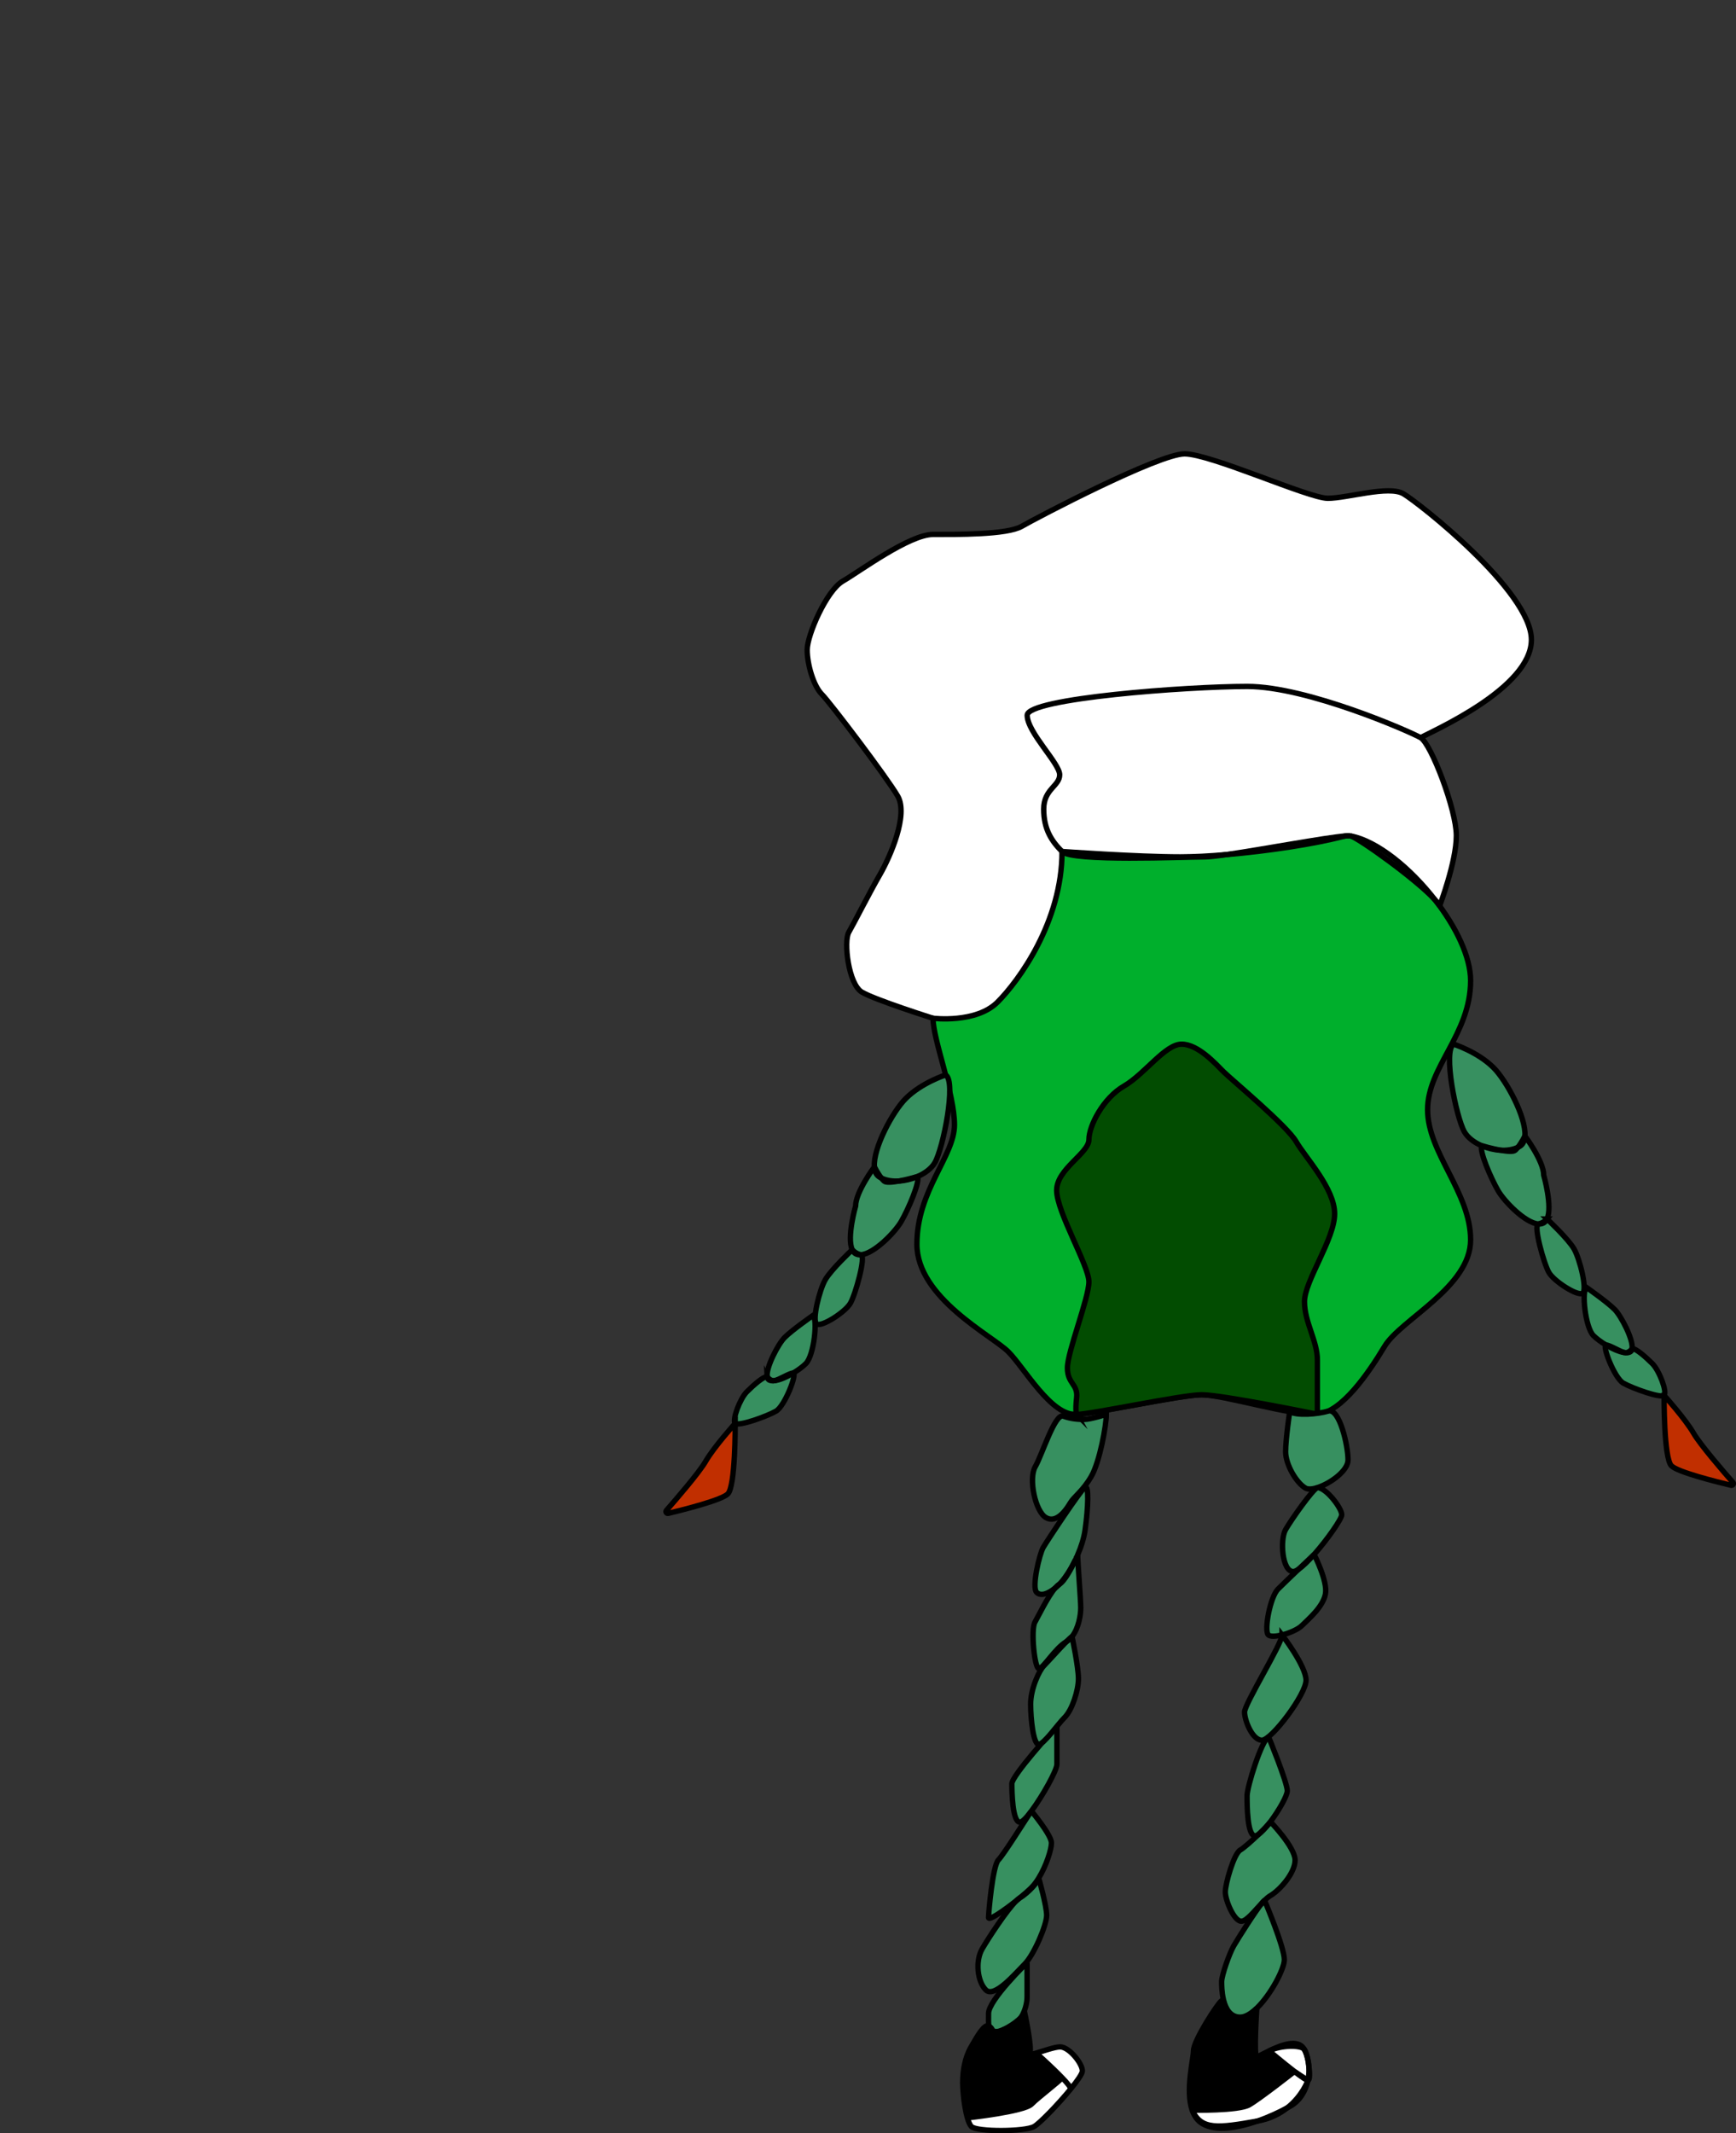 <?xml version="1.0" encoding="UTF-8"?><svg id="Layer_2" xmlns="http://www.w3.org/2000/svg" viewBox="0 0 322.93 396.6"><rect x="0" y="0" width="322.93" height="396.6" fill="#333333" stroke="none"/><defs><style>.cls-1{fill:#fff;}.cls-2{fill:none;stroke:#000;stroke-miterlimit:10;}.cls-3{fill:#c12f00;}.cls-4{fill:#379060;}.cls-5{fill:#00af2c;}.cls-6{fill:#024c01;}</style></defs><g id="L_Lower"><g><g><path class="cls-4" d="M151.2,244.58c.96,.55,.23,7.42-1.29,8.93-.54,.55-1.4,1.19-2.35,1.76h-.01c-.71,0-2.61,1.27-3.52,1.42-.02,0-.04,0-.06,0-.06,0-.1,.01-.15,.01-.03,0-.05,0-.07-.01-.64-.14-.99-.67-1.04-.76-.24-1.7,2.04-6.07,3.25-7.28,1.4-1.4,5.24-4.08,5.24-4.08Z"/><path class="cls-4" d="M147.56,255.27c.77,.06-1.56,6.13-3.2,7.08-1.65,.96-6.99,2.88-7.6,2.27-.6-.61,.88-4.58,2.17-5.87,1.3-1.29,3.05-2.82,3.77-2.82h.01c.04,.3,.15,.5,.34,.62,.2,.12,.47,.16,.77,.16,.04,0,.09,0,.15-.01,.02,0,.04,0,.06,0,.98-.09,2.33-.69,3.53-1.42Z"/><path class="cls-3" d="M136.76,264.63c0,.41,.05,11.69-1.37,13.11-1.17,1.17-8.37,2.97-11.09,3.62-.32,.07-.55-.31-.33-.56,1.72-1.96,6.09-7.01,7.3-9.12,1.53-2.65,5.49-7.05,5.49-7.05Z"/></g><g><path class="cls-2" d="M144.03,256.69c.98-.09,2.33-.69,3.53-1.42,.95-.57,1.81-1.21,2.35-1.76,1.52-1.51,2.25-8.38,1.29-8.93,0,0-3.84,2.68-5.24,4.08-1.21,1.21-3.49,5.58-3.25,7.28,.04,.29,.15,.49,.34,.61,.2,.12,.47,.16,.77,.16,.05,0,.09-.01,.15-.01"/><path class="cls-2" d="M142.71,255.94h-.01c-.72-.01-2.47,1.52-3.77,2.81-1.29,1.29-2.77,5.26-2.17,5.87,.61,.61,5.95-1.31,7.6-2.27,1.64-.95,3.97-7.02,3.2-7.08h-.01c-.71,0-2.61,1.27-3.52,1.42-.02,0-.04,0-.06,0-.06,.01-.11,.01-.15,.01-.03,0-.05,0-.07-.01-.64-.14-.99-.67-1.04-.76Z"/><path class="cls-2" d="M136.76,264.63c0,.41,.05,11.69-1.37,13.11-1.17,1.17-8.37,2.97-11.09,3.62-.32,.07-.55-.31-.33-.56,1.72-1.96,6.09-7.01,7.3-9.12,1.53-2.65,5.49-7.05,5.49-7.05Z"/><line class="cls-2" x1="136.76" y1="264.63" x2="136.76" y2="264.62"/></g></g></g><g id="L_LegLower"><g><g><path class="cls-1" d="M199.18,388.36c-2.29,2.81-5.74,6.38-6.82,7-1.67,.96-10.64,1.02-11.66,0-.28-.28-.53-.87-.75-1.62,0,0,10.54-1.14,11.94-2.55,1.4-1.4,5.39-4.39,5.69-4.91,.92,.95,1.6,1.77,1.6,2.08Z"/><path class="cls-1" d="M197.21,380.55c1.66,0,4.13,3.07,4.13,4.47,0,.5-.91,1.81-2.16,3.34,0-.31-.68-1.13-1.6-2.08-1.89-1.98-4.82-4.58-4.82-4.58,1.34-.39,3.43-1.15,4.45-1.15Z"/><path class="cls-4" d="M196.61,320.95v7.05c0,1.13-2.66,5.9-4.75,8.7l-.09,.12c-.87,1.16-1.64,1.95-2.05,1.95-1.4,0-1.49-5.66-1.49-7.15s7.52-9.81,8.38-10.67Z"/><path d="M192.76,381.7s2.93,2.6,4.82,4.58c-.3,.52-4.29,3.51-5.69,4.91-1.4,1.41-11.94,2.55-11.94,2.55-.56-1.95-.87-5.01-.87-6.55,0-2.12,.39-4.61,1.53-6.59,1.15-1.98,2.49-4.41,3.34-3.92h.01c.1,.64,.39,.94,1.12,1,.1,.02,.22,.02,.34,.02,1.7,0,2.67-.57,3.8-1.7,.29-.29,.55-.64,.78-1.03,.33-.39,.54-.78,.54-1.11,0,0,1.52,6.96,1.01,7.84-.2,.34,.36,.25,1.21,0Z"/><path class="cls-4" d="M195.59,342.64c0,1.15-.93,4.19-2.37,6.52-.41,.67-.87,1.29-1.36,1.78-.53,.53-1.29,1.2-2.12,1.88h-.01c-.17,.11-.37,.27-.6,.49-2.44,1.95-5.24,3.85-5.24,3.2,0-.93,.77-9.66,1.83-10.72,1.02-1.03,5.12-7.61,6.05-8.97l.09-.12s3.73,4.45,3.73,5.94Z"/><path class="cls-4" d="M193.22,349.16s1.48,5.14,1.48,6.93-2.36,7.34-4.09,9.06c-1.72,1.72-5.64,6.4-7.23,4.81s-1.97-5.39-.68-7.62c1.15-1.98,4.59-7.26,6.43-9.03l.6-.48h.01c1.55-.9,3.48-3.09,3.48-3.67Z"/><path class="cls-4" d="M191.06,364.89v6.35c0,1.17-.39,2.61-1.06,3.73-1.14,1.32-3.72,2.73-4.58,2.73-.12,0-.24,0-.34-.02-.66-.11-.38-.57-1.12-1h-.01c-.09-.53-.06-1.29-.06-2.34,0-2.51,7.17-9.45,7.17-9.45Z"/></g><g><path class="cls-2" d="M179.95,393.74s10.54-1.14,11.94-2.55c1.4-1.4,5.39-4.39,5.69-4.91"/><path class="cls-2" d="M192.76,381.7s2.93,2.6,4.82,4.58c.92,.95,1.6,1.77,1.6,2.08"/><path class="cls-2" d="M185.42,377.7c.86,0,3.44-1.41,4.58-2.73,.33-.39,.54-.78,.54-1.11"/><path class="cls-2" d="M183.96,376.68c.74,.43,.46,.89,1.12,1"/><path class="cls-2" d="M190.54,373.86s1.52,6.96,1.01,7.84c-.2,.34,.36,.25,1.21,0,1.34-.39,3.43-1.15,4.45-1.15,1.66,0,4.13,3.07,4.13,4.47,0,.5-.91,1.81-2.16,3.34-2.29,2.81-5.74,6.38-6.82,7-1.67,.96-10.64,1.02-11.66,0-.28-.28-.53-.87-.75-1.62-.56-1.95-.87-5.01-.87-6.55,0-2.12,.39-4.61,1.53-6.59,1.15-1.98,2.49-4.41,3.34-3.92"/><path class="cls-2" d="M191.06,364.89v6.35c0,1.17-.39,2.61-1.06,3.73-.23,.39-.49,.74-.78,1.03-1.13,1.13-2.1,1.7-3.8,1.7-.12,0-.24,0-.34-.02-.73-.06-1.02-.36-1.12-1h-.01c-.09-.53-.06-1.29-.06-2.34,0-2.51,7.17-9.45,7.17-9.45"/><path class="cls-2" d="M189.74,352.82c1.55-.89,3.48-3.08,3.48-3.66"/><path class="cls-2" d="M193.22,349.16s1.48,5.14,1.48,6.93-2.36,7.34-4.09,9.06c-1.72,1.72-5.64,6.4-7.23,4.81s-1.97-5.39-.68-7.62c1.15-1.98,4.59-7.26,6.43-9.03,.23-.22,.43-.38,.6-.48"/><path class="cls-2" d="M191.86,336.7s3.73,4.45,3.73,5.94c0,1.15-.93,4.19-2.37,6.52-.41,.67-.87,1.29-1.36,1.78-.53,.53-1.29,1.2-2.12,1.88h-.01l-.6,.49c-2.44,1.95-5.24,3.85-5.24,3.2,0-.93,.77-9.66,1.83-10.72,1.02-1.03,5.12-7.61,6.05-8.97"/><path class="cls-2" d="M196.61,320.95v7.05c0,1.13-2.66,5.9-4.75,8.7l-.09,.12c-.87,1.16-1.64,1.95-2.05,1.95-1.4,0-1.49-5.66-1.49-7.15s7.52-9.81,8.38-10.67"/></g></g></g><g id="R_LegUpper"><g><g><path class="cls-4" d="M205.8,262.96c0,1.96-1.21,8.78-2.8,11.53-1.6,2.76-3.23,3.75-3.92,4.94s-2.51,3.88-4.51,2.72c-2-1.15-3.27-7.24-2-9.45,1.28-2.21,3.65-9.97,5.21-9.42,1.55,.55,2.79,.61,3.94,.61s4.08-.93,4.08-.93Z"/><path class="cls-4" d="M201.85,276.49c.72-.42,.59,3.72,0,7.94-.22,1.56-.74,3.16-1.38,4.63h0v.03c-.06,.1-.1,.21-.15,.3-.04,.09-.07,.17-.11,.25-.06,.12-.11,.24-.16,.34-1.01,2.07-2.19,3.76-3.01,4.57-.22,.13-.47,.36-.73,.66-.01,.01-.01,.02-.02,.02-1.3,1.07-2.68,1.6-3.46,.81-.94-.93,.52-7.11,1.23-8.34,.71-1.22,7.02-10.77,7.79-11.21Z"/><path class="cls-4" d="M200.47,289.07c0,1.46,.57,8.25,.57,9.87,0,1.29-.39,3.76-1.62,5.32-.18,.1-.56,.45-1.04,.94-.01,.01-.03,.02-.04,.03-2.09,1.21-4.28,4.98-5.09,4.98s-1.53-7.25-.73-8.63c.67-1.17,2.38-4.74,3.77-6.35,0,0,0-.01,.02-.02,.25-.2,.49-.42,.73-.66,1.04-.6,2.35-3.17,3.01-4.57,.05-.1,.1-.22,.16-.34,.04-.09,.08-.18,.11-.25,.05-.09,.09-.2,.14-.3,0-.01,0-.02,0-.02Z"/><path class="cls-4" d="M199.42,304.26s1.19,5.66,1.19,7.83-1.15,5.78-2.55,7.19c-1.4,1.4-3.87,5.02-4.85,5.02s-1.49-4.68-1.49-7.49,1.56-6.22,2.49-7.15c.68-.68,2.82-3.08,4.17-4.46,.4-.23,.75-.56,1.04-.94Z"/></g><g><path class="cls-2" d="M199.42,304.26s1.19,5.66,1.19,7.83-1.15,5.78-2.55,7.19c-1.4,1.4-3.87,5.02-4.85,5.02s-1.49-4.68-1.49-7.49,1.56-6.22,2.49-7.15c.68-.68,2.82-3.08,4.17-4.46,.48-.49,.86-.84,1.04-.94"/><path class="cls-2" d="M200.46,289.09v-.02"/><path class="cls-2" d="M200.21,289.64c.04-.09,.08-.18,.11-.25"/><path class="cls-2" d="M196.31,295.21c.26-.3,.51-.53,.73-.66,1.04-.6,2.35-3.17,3.01-4.57"/><path class="cls-2" d="M200.47,289.07c0,1.46,.57,8.25,.57,9.87,0,1.29-.39,3.76-1.62,5.32-.29,.38-.64,.71-1.04,.94-.01,.01-.03,.02-.04,.03-2.09,1.21-4.28,4.98-5.09,4.98s-1.53-7.25-.73-8.63c.67-1.17,2.38-4.74,3.77-6.35"/><path class="cls-2" d="M196.29,295.23c-1.3,1.07-2.68,1.6-3.46,.81-.94-.93,.52-7.11,1.23-8.34,.71-1.22,7.02-10.77,7.79-11.21,.72-.42,.59,3.72,0,7.94-.22,1.56-.74,3.16-1.38,4.63h0s0,.02,0,.03c-.05,.1-.09,.21-.14,.3-.04,.09-.07,.17-.11,.25-.06,.12-.11,.24-.16,.34-1.01,2.07-2.19,3.76-3.01,4.57-.24,.24-.48,.46-.73,.66-.01,.01-.01,.02-.02,.02Z"/><path class="cls-2" d="M205.8,262.96c0,1.96-1.21,8.78-2.8,11.53-1.6,2.76-3.23,3.75-3.92,4.94s-2.51,3.88-4.51,2.72c-2-1.15-3.27-7.24-2-9.45,1.28-2.21,3.65-9.97,5.21-9.42,1.55,.55,2.79,.61,3.94,.61s4.08-.93,4.08-.93Z"/></g></g></g><g id="R_lower"><g><g><path class="cls-3" d="M322.35,275.59c.22,.25-.02,.63-.34,.55-2.72-.65-9.91-2.44-11.09-3.62-1.45-1.45-1.37-13.11-1.37-13.11,0,0,3.96,4.41,5.49,7.05,1.22,2.11,5.59,7.17,7.31,9.13Z"/><path class="cls-4" d="M307.38,253.53c1.29,1.3,2.78,5.27,2.17,5.88-.61,.6-5.94-1.32-7.59-2.27-1.66-.95-4-7.08-3.2-7.08,1.18,.71,2.48,1.29,3.45,1.41h.03c.12,.03,.23,.04,.31,.02h.01c.28,0,.51-.05,.7-.16,.19-.1,.3-.31,.34-.58h0s.02-.04,.02-.04c.71,0,2.47,1.53,3.76,2.82Z"/><path class="cls-4" d="M300.36,243.45c1.2,1.2,3.49,5.59,3.24,7.29h0c-.1,.15-.45,.61-1.04,.75h-.01c-.1,0-.2-.01-.31-.02h-.03c-.93-.21-2.76-1.41-3.45-1.41-.95-.56-1.81-1.21-2.36-1.76-1.51-1.52-2.24-8.38-1.28-8.94,0,0,3.84,2.68,5.24,4.09Z"/></g><g><path class="cls-2" d="M302.21,251.47c-.97-.12-2.27-.7-3.45-1.41-.95-.56-1.81-1.21-2.36-1.76-1.51-1.52-2.24-8.38-1.28-8.94,0,0,3.84,2.68,5.24,4.09,1.2,1.2,3.49,5.59,3.24,7.29"/><path class="cls-2" d="M302.55,251.49c-.1,0-.2-.01-.31-.02"/><path class="cls-2" d="M303.6,250.75c-.04,.27-.15,.48-.34,.58-.19,.11-.42,.16-.7,.16"/><path class="cls-2" d="M303.6,250.74s.02-.03,.02-.03c.71,0,2.47,1.53,3.76,2.82,1.29,1.3,2.78,5.27,2.17,5.88-.61,.6-5.94-1.32-7.59-2.27-1.66-.95-4-7.08-3.2-7.08,.69,0,2.52,1.2,3.45,1.41h.03c.12,.03,.23,.04,.31,.02h.01c.59-.14,.94-.6,1.04-.74h0Z"/><path class="cls-2" d="M309.55,259.41s-.08,11.66,1.37,13.11c1.18,1.18,8.37,2.97,11.09,3.62,.32,.08,.56-.3,.34-.55-1.72-1.96-6.09-7.02-7.31-9.13-1.53-2.64-5.49-7.05-5.49-7.05Z"/></g></g></g><g id="R_LegLower"><g><g><path class="cls-1" d="M243.47,384.06c.08,.89,.02,1.82-.16,2.72h-.01l-2.48-1.64-.02-.02c-2.1-1.62-4.73-3.83-4.73-3.83,2.27-1.09,5.77-1.08,6.5-.35,.18,.32,.34,.66,.47,1.03,0,.01,0,.02,0,.03,.17,.58,.32,1.31,.42,2.03,.01,.01,.01,.02,0,.03Z"/><path class="cls-1" d="M243.3,386.78s-1,2.87-3.87,5.12c-1.45,.79-3.42,1.72-5.54,2.45-.02,0-.03,0-.05,0-7.24,1.28-10.37,1.69-12.05-2.02-.01-.01-.02-.02-.02-.03,0,0,8.62,.16,10.61-.99,2-1.15,8.42-6.2,8.42-6.2l.02,.02c1.19,.92,2.22,1.64,2.48,1.64Z"/><path d="M236.07,381.29s2.63,2.21,4.73,3.83c0,0-6.42,5.05-8.42,6.2-1.99,1.15-10.61,.99-10.61,.99-1.28-3.71,.25-9.55,.25-11.03,0-1.92,4.59-8.95,5.23-9.32,.17-.1,.28-.16,.34-.19,.01,.02,.01,.03,.01,.05,.02,.34,.19,2.23,1.88,3.2,1.75,1.01,4.05-1.39,4.29-1.65,.01-.02,.02-.02,.02-.02,0,0-.61,9.03,0,9.03,.21,0,1.11-.53,2.28-1.09Z"/><path class="cls-4" d="M240.91,345.83c0,2.43-2.88,5.61-4.59,6.6-.34,.2-.71,.51-1.09,.88h0c-.08,.04-.22,.18-.39,.4,0,0-.02,.01-.02,.02-1.41,1.46-2.92,3.46-3.91,3.46-1.36,0-2.98-3.91-2.98-5.44s1.6-7.12,2.77-7.79c.64-.37,2.14-1.69,3.43-2.93t0,0c.49-.35,1.1-.98,1.72-1.75,.01,0,.01-.01,.02-.02,.21-.25,.37-.44,.44-.56,0,0,4.59,4.72,4.59,7.14Z"/><path class="cls-4" d="M235.97,322.89s3.49,8.47,3.49,10.05c0,.92-1.56,3.65-3.14,5.75-.15,.19-.3,.38-.44,.56-.01,.01-.01,.02-.02,.02-.41,.46-1.04,1.09-1.72,1.75t0,0c-.26,.19-.49,.29-.67,.29-1.49,0-1.49-5.79-1.49-7.45s2.65-10.2,4-10.98Z"/><path class="cls-4" d="M227.65,371.74s-.04,.01-.06,.03c-.33-1.38-.34-2.79-.34-3.34,0-1.19,1.45-5.28,2.26-6.68,.71-1.23,4.01-6.46,5.31-8.02,0-.01,.01-.02,.02-.02,.13-.14,.26-.27,.39-.4,.11,.26,3.68,8.69,3.68,11.03,0,1.7-2.47,6.44-5.12,9.01,0,0-.01,0-.02,.02-1.04,.99-2.11,1.65-3.07,1.65-1.84,0-2.7-1.57-3.1-3.2v-.05l.05-.03Z"/></g><g><path class="cls-2" d="M240.82,385.14l2.48,1.64s-1,2.87-3.87,5.12c-1.38,1.09-3.19,2.04-5.54,2.45-.02,0-.03,0-.05,0-7.24,1.28-10.37,1.69-12.05-2.02"/><path class="cls-2" d="M221.77,392.31s8.62,.16,10.61-.99c2-1.15,8.42-6.2,8.42-6.2"/><path class="cls-2" d="M243.04,381.97c-.15-.49-.31-.87-.47-1.03-.73-.73-4.23-.74-6.5,.35"/><path class="cls-2" d="M243.47,384.03c-.1-.72-.25-1.45-.42-2.03"/><path class="cls-2" d="M236.07,381.29s2.63,2.21,4.73,3.83l.02,.02c1.19,.92,2.22,1.64,2.48,1.64h.01c.36-.03,.35-1.34,.16-2.72"/><path class="cls-2" d="M227.67,371.73h-.02l-.05,.04v.05c.02,.34,.19,2.23,1.88,3.2,1.75,1.01,4.05-1.39,4.29-1.65"/><path class="cls-2" d="M233.79,373.35s-.61,9.03,0,9.03c.21,0,1.11-.53,2.28-1.09,2.21-1.08,5.37-2.31,6.5-.35,.18,.32,.34,.66,.47,1.03,0,.01,0,.02,0,.03,.22,.63,.37,1.31,.42,2.03,.01,.01,.01,.02,0,.03,.08,.89,.02,1.82-.16,2.72-.42,1.93-1.46,3.74-3.21,4.75-.21,.12-.43,.25-.67,.37-1.45,.79-3.42,1.72-5.54,2.45-3.62,1.25-7.64,1.96-10.17,.5-.95-.55-1.56-1.44-1.93-2.51-.01-.01-.02-.02-.02-.03-1.28-3.71,.25-9.55,.25-11.03,0-1.92,4.59-8.95,5.23-9.32,.17-.1,.28-.16,.34-.19,.02-.02,.04-.02,.06-.03"/><path class="cls-2" d="M234.84,353.71c.17-.22,.31-.36,.39-.41"/><path class="cls-2" d="M235.23,353.3h0c.11,.27,3.68,8.7,3.68,11.04,0,1.7-2.47,6.44-5.12,9.01,0,0-.01,0-.02,.02-1.04,.99-2.11,1.65-3.07,1.65-1.84,0-2.7-1.57-3.1-3.2,0-.02,0-.03-.01-.05-.33-1.38-.34-2.79-.34-3.34,0-1.19,1.45-5.28,2.26-6.68,.71-1.23,4.01-6.46,5.31-8.02"/><path class="cls-2" d="M235.88,339.25c.21-.25,.37-.44,.44-.56"/><path class="cls-2" d="M234.14,341.02c.68-.66,1.31-1.29,1.72-1.75"/><path class="cls-2" d="M236.32,338.69s4.59,4.72,4.59,7.14-2.88,5.61-4.59,6.6c-.34,.2-.71,.51-1.09,.88-.13,.13-.26,.26-.39,.4,0,0-.02,.01-.02,.02-1.41,1.46-2.92,3.46-3.91,3.46-1.36,0-2.98-3.91-2.98-5.44s1.6-7.12,2.77-7.79c.64-.37,2.14-1.69,3.43-2.93"/><path class="cls-2" d="M235.97,322.89s3.49,8.47,3.49,10.05c0,.92-1.56,3.65-3.14,5.75-.15,.19-.3,.38-.44,.56-.01,.01-.01,.02-.02,.02-.62,.77-1.23,1.4-1.72,1.75t0,0c-.26,.19-.49,.29-.67,.29-1.49,0-1.49-5.79-1.49-7.45s2.65-10.2,4-10.98"/></g></g></g><g><g id="OuterBody"><g><g><path class="cls-1" d="M284.87,118.94c0,9.02-18.45,16.97-20.6,18.21-1.92-1.11-21.1-9.53-32.25-9.53s-40.94,2.21-40.94,5.36,6.04,8.94,6.04,11.06-2.97,2.64-2.97,6.39,1.48,5.95,3.41,7.88c0,13-8,24-12,28s-12,3-12,3c0,0-10.64-3.36-13.2-4.84s-3.45-9.46-2.47-11.15,3.84-7.35,5.79-10.72c1.94-3.37,5.32-11.11,3.32-14.58-2.01-3.47-12.6-17.42-14.13-18.95-1.53-1.54-2.72-5.54-2.72-8.26s3.58-11,6.63-12.77c3.06-1.76,12.37-8.68,16.78-8.68s13.75,.08,16.51-1.51c2.76-1.6,25.44-13.47,30.29-13.47s23.06,8.26,26.64,8.26,11.3-2.43,14.04-.85,23.83,18.13,23.83,27.15Z"/><path class="cls-5" d="M273.56,182.31c0,10-8,16-8,24s8,15.4,8,24.2-13,14.8-16,19.8-8,12.26-12.5,12.63-17.5-3.63-21.5-3.63-18.57,3.3-23.29,3.65c-4.71,.35-9.71-8.65-12.71-11.65s-17-10-17-20,6.98-16.34,6.99-22.17-3.99-15.83-3.99-19.83c0,0,8,1,12-3s12-15,12-28c1.93,1.93,22.63,1,26.54,1,.75,0,2.17-.16,3.96-.42t.02,0c7.79-.65,16.61-2.01,21.8-3.39,.13-.03,.25-.06,.38-.08,.37-.03,.66-.04,.85-.02,.05,0,.1,.01,.15,.02,1.46,.39,12.33,8.14,15.73,11.94,0,0,.02,.01,.02,.02,3.83,4.94,6.55,10.51,6.55,14.93Z"/><path class="cls-1" d="M270.91,155.37c0,4.86-3.11,13.05-3.11,13.05-.17-.29-.44-.64-.79-1.04,0-.01-.02-.02-.02-.02-4.6-5.97-10.81-11.01-15.73-11.94-.05-.01-.1-.02-.15-.02-.28-.04-.57-.03-.85,.02-3.65,.28-15.54,2.52-22.18,3.47t-.02,0c-3.09,.27-6.02,.42-8.5,.42-8,0-22-1-22-1-1.93-1.93-3.41-4.14-3.41-7.88s2.97-4.26,2.97-6.39-6.04-7.91-6.04-11.06,29.79-5.36,40.94-5.36,30.33,8.42,32.25,9.53c1.93,1.11,6.64,13.36,6.64,18.22Z"/></g><g><path class="cls-2" d="M173.56,189.31s-10.64-3.36-13.2-4.84-3.45-9.46-2.47-11.15,3.84-7.35,5.79-10.72c1.94-3.37,5.32-11.11,3.32-14.58-2.01-3.47-12.6-17.42-14.13-18.95-1.53-1.54-2.72-5.54-2.72-8.26s3.58-11,6.63-12.77c3.06-1.76,12.37-8.68,16.78-8.68s13.75,.08,16.51-1.51c2.76-1.6,25.44-13.47,30.29-13.47s23.06,8.26,26.64,8.26,11.3-2.43,14.04-.85,23.83,18.13,23.83,27.15-18.45,16.97-20.6,18.21"/><path class="cls-2" d="M267.01,167.38c.35,.4,.62,.75,.79,1.04"/><path class="cls-2" d="M251.26,155.42c1.46,.39,12.33,8.14,15.73,11.94"/><path class="cls-2" d="M228.08,158.89c6.64-.95,18.53-3.19,22.18-3.47,.37-.03,.66-.04,.85-.02"/><path class="cls-2" d="M267.8,168.42s3.11-8.19,3.11-13.05-4.71-17.11-6.64-18.22c-1.92-1.11-21.1-9.53-32.25-9.53s-40.94,2.21-40.94,5.36,6.04,8.94,6.04,11.06-2.97,2.64-2.97,6.39,1.48,5.95,3.41,7.88,22.63,1,26.54,1c.75,0,2.17-.16,3.96-.42"/><path class="cls-2" d="M197.56,158.31s14,1,22,1c2.48,0,5.41-.15,8.5-.42t.02,0c7.79-.65,16.61-2.01,21.8-3.39,.13-.03,.25-.06,.38-.08,.28-.05,.57-.06,.85-.02,.05,0,.1,.01,.15,.02,4.92,.93,11.13,5.97,15.73,11.94,0,0,.02,.01,.02,.02,3.83,4.94,6.55,10.51,6.55,14.93,0,10-8,16-8,24s8,15.4,8,24.2-13,14.8-16,19.8-8,12.26-12.5,12.63-17.5-3.63-21.5-3.63-18.57,3.3-23.29,3.65c-4.71,.35-9.71-8.65-12.71-11.65s-17-10-17-20,6.98-16.34,6.99-22.17-3.99-15.83-3.99-19.83c0,0,8,1,12-3s12-15,12-28Z"/></g></g></g><g><path class="cls-6" d="M248.27,225.66c0,4.72-5.61,12.51-5.61,16.34s2.4,7.28,2.4,10.85v10.09s-17.74-3.63-21.5-3.63-20.61,3.65-23.29,3.65c0,0-.28-.52,0-3.09,.29-2.56-1.71-2.56-1.71-5.56s4-13,4-16-6-13-6-17,6-6.88,6-9.44,2.65-7.72,6.52-9.95c3.87-2.24,7.66-7.79,10.72-7.79s6.32,3.64,7.79,5.11c1.47,1.46,11.82,10.06,13.53,13.02s7.15,8.68,7.15,13.4Z"/><path class="cls-2" d="M200.27,262.96s-.28-.52,0-3.09c.29-2.56-1.71-2.56-1.71-5.56s4-13,4-16-6-13-6-17,6-6.88,6-9.44,2.65-7.72,6.52-9.95c3.87-2.24,7.66-7.79,10.72-7.79s6.32,3.64,7.79,5.11c1.47,1.46,11.82,10.06,13.53,13.02s7.15,8.68,7.15,13.4-5.61,12.51-5.61,16.34,2.4,7.28,2.4,10.85v10.09s-17.74-3.63-21.5-3.63-20.61,3.65-23.29,3.65Z"/></g></g><g><g><path class="cls-4" d="M245.06,276.57c1.62,0,4.53,3.81,4.53,5.05,0,.75-2.64,4.56-5.14,7.38l-.06,.06c-.27,.26-1.47,1.39-2.8,2.66-.41,.29-.77,.45-1.04,.45-2.04,0-2.49-5.91-1.4-7.8s5.02-7.46,5.91-7.8Z"/><path class="cls-4" d="M247.1,262.34c2.04-.6,3.66,6.34,3.66,9.09,0,1.98-3.25,4.36-5.7,5.14-.93,.3-1.74,.36-2.21,.09-1.72-.99-3.7-4.4-3.7-6.76s.76-7.45,.76-7.45c1.38,.79,5.15,.49,7.19-.11Z"/><path class="cls-4" d="M244.45,289s2.58,4.99,2.1,7.38c-.48,2.4-3.14,4.62-4.37,5.84-.68,.68-2.27,1.39-3.69,1.74-1.16,.29-2.2,.35-2.57-.01-.81-.82,.35-7.05,1.82-8.52,.73-.73,2.37-2.3,3.85-3.71,.79-.54,1.78-1.52,2.8-2.66l.06-.06Z"/><path class="cls-4" d="M238.49,303.96s4.46,5.79,4.46,8.42-6.42,11.15-8.21,11.15-3.23-3.7-3.23-5.23,6.98-12.72,6.98-14.34Z"/></g><g><path class="cls-2" d="M238.49,303.96s4.46,5.79,4.46,8.42-6.42,11.15-8.21,11.15-3.23-3.7-3.23-5.23,6.98-12.72,6.98-14.34Z"/><path class="cls-2" d="M244.45,289s2.58,4.99,2.1,7.38c-.48,2.4-3.14,4.62-4.37,5.84-.68,.68-2.27,1.39-3.69,1.74-1.16,.29-2.2,.35-2.57-.01-.81-.82,.35-7.05,1.82-8.52,.73-.73,2.37-2.3,3.85-3.71,1.33-1.27,2.53-2.4,2.8-2.66l.06-.06"/><path class="cls-2" d="M245.06,276.57c1.62,0,4.53,3.81,4.53,5.05,0,.75-2.64,4.56-5.14,7.38l-.06,.06c-1.02,1.14-2.01,2.12-2.8,2.66-.41,.29-.77,.45-1.04,.45-2.04,0-2.49-5.91-1.4-7.8s5.02-7.46,5.91-7.8"/><path class="cls-2" d="M239.91,262.45s-.76,5.08-.76,7.45,1.98,5.77,3.7,6.76c.47,.27,1.28,.21,2.21-.09,2.45-.78,5.7-3.16,5.7-5.14,0-2.75-1.62-9.69-3.66-9.09s-5.81,.9-7.19,.11Z"/></g></g><g id="L_Upper"><g><g><path class="cls-4" d="M175.91,199.85c2.02,1.17-.44,13.59-2.02,16.32-.61,1.05-1.8,1.96-3.22,2.57l-.09,.03c-.37,.1-1.87,.53-3.3,.8h-.02c-1.19,.08-2.35-.09-3.31-.55-.68-.87-1.3-2.08-1.3-2.08-.24-3.54,3.45-10.33,5.83-12.7,2.96-2.97,7.43-4.39,7.43-4.39Z"/><path class="cls-4" d="M170.67,218.74c.52,.91-1.68,6.03-3.02,8.35-1.16,2.01-5.05,6-7.49,6.19h-.01c-.99-.19-1.62-.93-1.62-.93-1.05-2.31,.63-8.13,.63-8.13,0-2.62,3.49-7.28,3.49-7.28,.05,.88,.35,1.55,.98,1.91,.1,.06,.21,.12,.32,.17,.17,.22,.35,.42,.52,.57,.36,.32,1.54,.21,2.79-.02h.02c1.12-.07,2.27-.35,3.3-.8l.09-.03Z"/><path class="cls-4" d="M160.16,233.28c.97,.25-1.03,7.4-1.98,9.02-.94,1.63-5.28,4.42-6.24,3.87-.95-.55,.48-6.35,1.58-8.25,1.1-1.91,5.01-5.57,5.01-5.57,.15,.33,.36,.58,.63,.74,.29,.16,.62,.22,.99,.19h.01Z"/></g><g><path class="cls-2" d="M167.28,219.57c1.12-.07,2.27-.35,3.3-.8"/><path class="cls-2" d="M170.67,218.74c1.42-.61,2.61-1.52,3.22-2.57,1.58-2.73,4.04-15.15,2.02-16.32,0,0-4.47,1.42-7.43,4.39-2.38,2.37-6.07,9.16-5.83,12.7,.05,.88,.35,1.55,.98,1.91,.1,.06,.21,.12,.32,.17,.96,.46,2.12,.63,3.31,.55"/><path class="cls-2" d="M160.16,233.28c2.44-.19,6.33-4.18,7.49-6.19,1.34-2.32,3.54-7.44,3.02-8.35l-.09,.03c-.37,.1-1.87,.53-3.3,.8h-.02c-1.25,.23-2.43,.34-2.79,.02-.17-.15-.35-.35-.52-.57-.68-.87-1.3-2.08-1.3-2.08,0,0-3.49,4.66-3.49,7.28,0,0-1.68,5.82-.63,8.13,.15,.33,.36,.58,.63,.74,.29,.16,.62,.22,.99,.19"/><path class="cls-2" d="M158.53,232.35s-3.91,3.66-5.01,5.57c-1.1,1.9-2.53,7.7-1.58,8.25,.96,.55,5.3-2.24,6.24-3.87,.95-1.62,2.95-8.77,1.98-9.02h-.01c-.99-.19-1.62-.93-1.62-.93Z"/></g></g></g><g id="R_upper"><g><g><path class="cls-4" d="M292.8,232.19c1.1,1.91,2.53,7.71,1.57,8.26-.95,.55-5.3-2.24-6.24-3.87-.94-1.62-2.94-8.78-1.97-9.02h.01c.37,.03,.7-.03,.99-.2,.27-.16,.47-.41,.62-.73,0,0,3.92,3.66,5.02,5.56Z"/><path class="cls-4" d="M287.16,218.49s1.68,5.84,.62,8.14c0,0-.62,.73-1.61,.93h-.01c-2.44-.19-6.33-4.19-7.49-6.2-1.34-2.32-3.55-7.43-3.02-8.34,0,0,.01,0,.04,0,1.04,.45,2.21,.74,3.35,.81h.02c1.24,.23,2.43,.34,2.79,.03,.17-.15,.34-.34,.51-.56,0,0,0-.01,.01-.01,.11-.05,.22-.11,.32-.17,.62-.36,.92-1.04,.98-1.92,0,0,3.49,4.66,3.49,7.28Z"/><path class="cls-4" d="M277.84,198.51c2.38,2.38,6.06,9.17,5.83,12.7,0,0-.62,1.22-1.3,2.09-.01,0-.01,.01-.01,.01-.96,.45-2.12,.61-3.3,.53h-.02c-1.5-.28-3.08-.73-3.35-.81-.03,0-.04,0-.04,0-1.43-.61-2.62-1.52-3.23-2.57-1.57-2.74-4.04-15.15-2.02-16.32,0,0,4.47,1.41,7.44,4.38Z"/></g><g><path class="cls-2" d="M279.04,213.84c-1.14-.07-2.31-.36-3.35-.81"/><path class="cls-2" d="M282.36,213.31c-.96,.45-2.12,.61-3.3,.53"/><path class="cls-2" d="M275.65,213.02c-1.43-.61-2.62-1.52-3.23-2.57-1.57-2.74-4.04-15.15-2.02-16.32,0,0,4.47,1.41,7.44,4.38,2.38,2.38,6.06,9.17,5.83,12.7-.06,.88-.36,1.56-.98,1.92-.1,.06-.21,.12-.32,.17"/><path class="cls-2" d="M286.16,227.56c-2.44-.19-6.33-4.19-7.49-6.2-1.34-2.32-3.55-7.43-3.02-8.34,0,0,.01,0,.04,0,.27,.08,1.85,.53,3.35,.81h.02c1.24,.23,2.43,.34,2.79,.03,.17-.15,.34-.34,.51-.56,0,0,0-.01,.01-.01,.68-.87,1.3-2.09,1.3-2.09,0,0,3.49,4.66,3.49,7.28,0,0,1.68,5.84,.62,8.14-.15,.32-.35,.57-.62,.73-.29,.17-.62,.23-.99,.2"/><path class="cls-2" d="M287.78,226.63s3.92,3.66,5.02,5.56c1.1,1.91,2.53,7.71,1.57,8.26-.95,.55-5.3-2.24-6.24-3.87-.94-1.62-2.94-8.78-1.97-9.02h.01c.99-.2,1.61-.93,1.61-.93Z"/></g></g></g></svg>